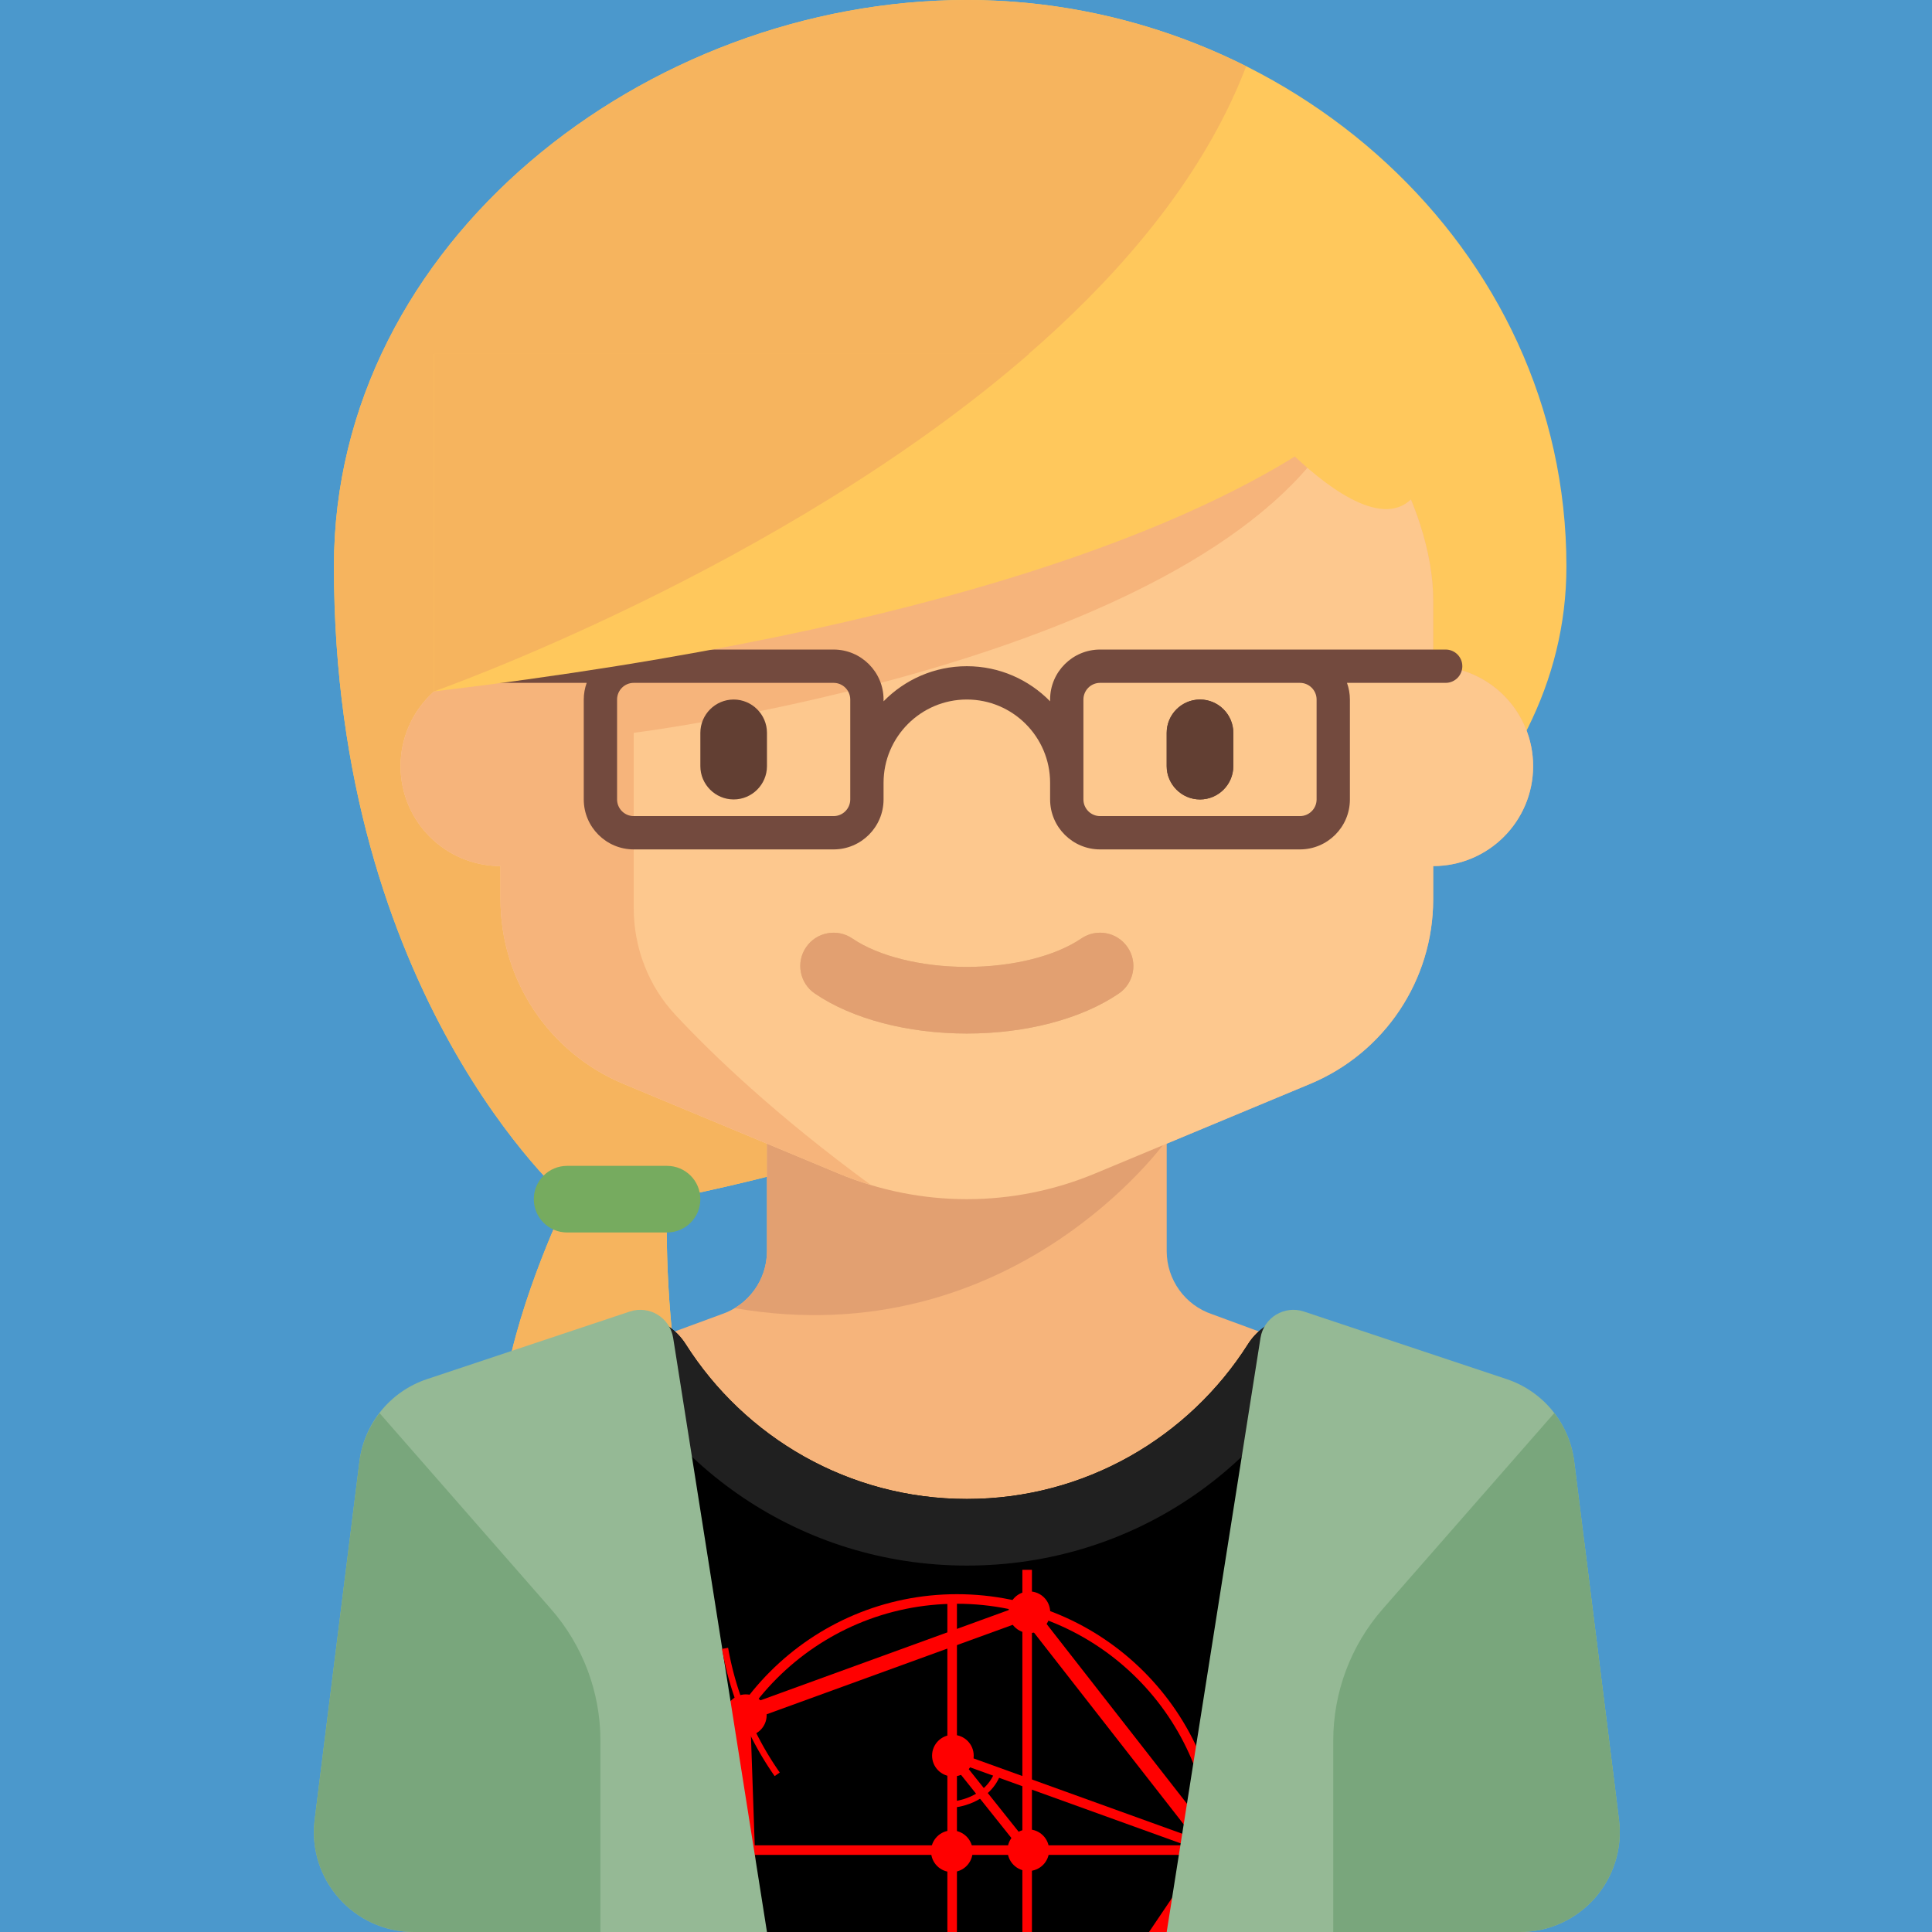 <?xml version="1.0" encoding="UTF-8" standalone="no"?>
<!-- Generator: Adobe Illustrator 19.0.0, SVG Export Plug-In . SVG Version: 6.00 Build 0)  -->

<svg
   xmlns:dc="http://purl.org/dc/elements/1.1/"
   xmlns:cc="http://creativecommons.org/ns#"
   xmlns:rdf="http://www.w3.org/1999/02/22-rdf-syntax-ns#"
   xmlns:svg="http://www.w3.org/2000/svg"
   xmlns="http://www.w3.org/2000/svg"
   xmlns:sodipodi="http://sodipodi.sourceforge.net/DTD/sodipodi-0.dtd"
   xmlns:inkscape="http://www.inkscape.org/namespaces/inkscape"
   version="1.1"
   id="Layer_1"
   x="0px"
   y="0px"
   viewBox="0 0 464 464"
   style="enable-background:new 0 0 464 464;"
   xml:space="preserve"
   sodipodi:docname="miquel.svg"
   inkscape:version="0.92.1 r15371"><defs
     id="defs3823" /><sodipodi:namedview
     pagecolor="#ffffff"
     bordercolor="#666666"
     borderopacity="1"
     objecttolerance="10"
     gridtolerance="10"
     guidetolerance="10"
     inkscape:pageopacity="0"
     inkscape:pageshadow="2"
     inkscape:window-width="2560"
     inkscape:window-height="1477"
     id="namedview3821"
     showgrid="false"
     inkscape:zoom="5.6568543"
     inkscape:cx="249.93276"
     inkscape:cy="92.796741"
     inkscape:window-x="0"
     inkscape:window-y="0"
     inkscape:window-maximized="1"
     inkscape:current-layer="layer1"
     inkscape:snap-grids="false" /><g
     inkscape:groupmode="layer"
     id="layer1"
     inkscape:label="Layer 1"><rect
       style="fill:#4b98cc;fill-opacity:1;stroke:#00ff00"
       id="rect3868"
       width="520.466"
       height="544.958"
       x="-22.451"
       y="-25.85" /><g
       style="enable-background:new 0 0 464 464"
       id="g3788"><path
         style="fill:#ffc85c;fill-opacity:1"
         d="M232.232,0h-0.064C155.382,0,80.2,58,80.2,136c0,103.333,56,152,56,152   s-11.542,23.589-15.012,44.996h41.961C159.318,310.596,160.2,288,160.2,288s216-39.333,216-152C376.2,59.214,309.018,0,232.232,0z"
         id="path3734" /><path
         style="fill:#f6b45e;fill-opacity:1"
         d="M299.295,15.919C279.017,5.733,256.092,0,232.232,0h-0.063C155.382,0,80.2,58,80.2,136   c0,103.333,56,152,56,152s-11.552,23.59-15.023,44.996h41.97C159.316,310.596,160.2,288,160.2,288s22.901-4.196,53.735-13.687   L104.2,166.055C104.2,166.055,263.108,110.285,299.295,15.919z"
         id="path3736" /><path
         style="fill:#f6b47b;fill-opacity:1"
         d="M383.588,413.991l-1.526-5.227c-0.737-2.525-3.197-4.073-5.727-3.751l-5.334-40.002   c-1.752-13.142-9.895-24.558-23.304-31.262l-15.714-7.857c-2.545-1.272-4.488,0.365-6.357,2.444l-34.485-12.689   c-6.534-2.178-10.94-8.292-10.94-15.179v-25.802l34.461-14.359c17.887-7.453,29.539-24.93,29.539-44.308v-8   c13.255,0,24-10.745,24-24s-10.745-24-24-24v-16c0-22.091-17.909-56-40-56h-144c-22.092,0-40,33.909-40,56v16   c-13.255,0-24,10.745-24,24s10.745,24,24,24v8c0,19.378,11.651,36.855,29.538,44.308l34.462,14.36v25.801   c0,6.887-4.407,13.001-10.94,15.179l-34.485,12.689c-1.869-2.079-3.812-3.717-6.357-2.444l-15.714,7.857   c-13.41,6.705-21.552,18.121-23.304,31.262l-5.334,40.002c-2.53-0.322-4.989,1.226-5.727,3.751l-1.526,5.227   c-0.817,2.799,0.79,5.729,3.589,6.546l11.799,3.442V448c0,8.836,7.164,16,16,16h32h176h32c8.836,0,16-7.164,16-16v-24.021   l11.799-3.442C382.798,419.721,384.405,416.79,383.588,413.991z"
         id="path3738" /><path
         style="fill:#e2a071;fill-opacity:1"
         d="M280.2,273.831l-96,0.165v26.472c0,5.693-3.017,10.852-7.752,13.701   C243.371,325.732,280.197,273.835,280.2,273.831z"
         id="path3740" /><g
         id="g3744"><path
           style="fill:#9BCE7A;"
           d="M371.001,365.011c-1.752-13.142-9.895-24.558-23.304-31.262l-15.714-7.857    c-2.905-1.452-5.025,0.886-7.146,3.345c-42.636,49.431-92.635,70.767-92.635,70.767h-0.001H232.2c0,0-49.999-21.336-92.635-70.767    c-2.121-2.459-4.242-4.797-7.146-3.345l-15.714,7.857c-13.41,6.705-21.552,18.121-23.304,31.262l-6.512,48.836    C108.022,421.124,144.2,432,144.2,432v32h176v-32c0,0,36.178-10.876,57.313-18.153L371.001,365.011z"
           id="path3742" /></g><path
         style="fill:#fdc88e;fill-opacity:1"
         d="M344.2,160v-16c0-22.091-17.909-56-40-56h-144c-22.092,0-40,33.909-40,56v15.996   c-13.255,0-24,10.745-24,24s10.745,24,24,24V216c0,19.378,11.651,36.855,29.538,44.308l51.691,21.538   c9.75,4.063,20.208,6.154,30.77,6.154l0,0c10.562,0,21.019-2.092,30.769-6.154l51.694-21.539   c17.887-7.453,29.539-24.93,29.539-44.308v-8c13.255,0,24-10.745,24-24S357.455,160,344.2,160z"
         id="path3746" /><g
         id="g3750"><path
           style="fill:#623F33;"
           d="M288.2,192L288.2,192c-4.4,0-8-3.6-8-8v-8c0-4.4,3.6-8,8-8l0,0c4.4,0,8,3.6,8,8v8    C296.2,188.4,292.6,192,288.2,192z"
           id="path3748" /></g><g
         id="g3756"><g
           id="g3754"><path
             style="fill:#E4B07B;"
             d="M232.2,248.219c-14.223,0-27.527-3.5-36.5-9.605c-3.652-2.484-4.601-7.461-2.113-11.113     c2.48-3.648,7.461-4.598,11.113-2.113c6.289,4.277,16.57,6.832,27.5,6.832s21.211-2.555,27.5-6.832     c3.66-2.492,8.629-1.539,11.113,2.113c2.488,3.652,1.539,8.629-2.113,11.113C259.727,244.719,246.423,248.219,232.2,248.219z"
             id="path3752" /></g></g><path
         style="fill:#f6b47b;fill-opacity:1"
         d="M120.2,160c-13.255,0-24,10.745-24,24s10.745,24,24,24v8c0,19.378,11.651,36.855,29.538,44.308   l51.69,21.538c2.53,1.054,5.112,1.962,7.727,2.749c-22.844-16.711-38.05-31.32-46.96-40.872   c-6.482-6.949-9.995-16.121-9.995-25.625V176c0,0,133.333-16.667,168-72c2.026-3.233,3.425-6.167,4.277-8.832   C246.467,139.992,120.2,160,120.2,160z"
         id="path3758" /><g
         id="g3762"><path
           style="fill:#8ABE69;"
           d="M144.002,429.556c-0.489-9.513-3.665-18.705-9.402-26.355l-37.557-50.076    c-1.813,3.734-3.087,7.708-3.645,11.887l-6.341,47.561L144.002,429.556z"
           id="path3760" /></g><g
         id="g3766"><path
           style="fill:#76AB5F;"
           d="M80.812,413.991c-0.817,2.799,0.79,5.73,3.588,6.546l59.799,17.444V432    c0-3.779-0.594-7.481-1.461-11.113l-53.856-15.71c-2.798-0.816-5.728,0.79-6.544,3.588L80.812,413.991z"
           id="path3764" /></g><g
         id="g3770"><path
           style="fill:#8ABE69;"
           d="M320.398,429.556c0.489-9.513,3.665-18.705,9.402-26.355l37.557-50.076    c1.813,3.734,3.087,7.708,3.645,11.887l6.341,47.561L320.398,429.556z"
           id="path3768" /></g><g
         id="g3774"><path
           style="fill:#76AB5F;"
           d="M383.588,413.991c0.817,2.799-0.79,5.73-3.588,6.546l-59.8,17.444V432    c0-3.779,0.594-7.481,1.461-11.113l53.856-15.71c2.798-0.816,5.728,0.79,6.544,3.588L383.588,413.991z"
           id="path3772" /></g><g
         id="g3778"><path
           style="fill:#76AB5F;"
           d="M160.2,296h-24c-4.418,0-8-3.582-8-8l0,0c0-4.418,3.582-8,8-8h24c4.418,0,8,3.582,8,8l0,0    C168.2,292.418,164.618,296,160.2,296z"
           id="path3776" /></g><g
         id="g3784"><path
           style="fill:#623F33;"
           d="M176.2,192L176.2,192c-4.4,0-8-3.6-8-8v-8c0-4.4,3.6-8,8-8l0,0c4.4,0,8,3.6,8,8v8    C184.2,188.4,180.6,192,176.2,192z"
           id="path3782" /></g><path
         inkscape:connector-curvature="0"
         style="fill:#000000;fill-opacity:1"
         d="m 156.2,464 h 152 V 316.465 c -3.418,1.03 -6.465,3.189 -8.47,6.348 C 285.549,345.157 260.624,360 232.2,360 c -28.424,0 -53.349,-14.844 -67.53,-37.188 -2.005,-3.159 -5.052,-5.318 -8.47,-6.348 z"
         id="path4004" /><path
         inkscape:connector-curvature="0"
         style="fill:#623f33"
         d="m 288.2,192 v 0 c -4.4,0 -8,-3.6 -8,-8 v -8 c 0,-4.4 3.6,-8 8,-8 v 0 c 4.4,0 8,3.6 8,8 v 8 c 0,4.4 -3.6,8 -8,8 z"
         id="path4016" /><path
         inkscape:connector-curvature="0"
         style="fill:#e2a071"
         d="m 232.2,248.219 c -14.223,0 -27.527,-3.5 -36.5,-9.605 -3.652,-2.484 -4.602,-7.461 -2.113,-11.113 2.48,-3.648 7.461,-4.598 11.113,-2.113 6.289,4.277 16.57,6.832 27.5,6.832 10.93,0 21.211,-2.555 27.5,-6.832 3.66,-2.492 8.629,-1.539 11.113,2.113 2.488,3.652 1.539,8.629 -2.113,11.113 -8.971,6.105 -22.277,9.605 -36.5,9.605 z"
         id="path4018" /><path
         inkscape:connector-curvature="0"
         style="fill:#202020;fill-opacity:1"
         d="m 317.767,316.926 c -6.8,-2.267 -14.195,-0.165 -18.036,5.887 C 285.549,345.157 260.624,360 232.2,360 c -28.424,0 -53.349,-14.844 -67.53,-37.188 -3.841,-6.052 -11.395,-8.218 -18.195,-5.951 l -2.682,0.83 C 158.391,352.093 192.476,376 232.2,376 c 39.724,0 73.555,-23.685 88.152,-58.085 z"
         id="path4022"
         sodipodi:nodetypes="ccssccscc" /><path
         inkscape:connector-curvature="0"
         style="fill:#79a67c;fill-opacity:1"
         d="M 388.151,431.592 C 372.411,429.582 360.2,416.286 360.2,400 c 0,-13.528 8.422,-25.033 20.286,-29.715 z"
         id="path4030" /></g><path
       inkscape:connector-curvature="0"
       style="enable-background:new 0 0 464 464;fill:#734a3e"
       d="m 347.2,156 h -83 c -6.617,0 -12,5.383 -12,12 v 0.432 c -5.086,-5.198 -12.172,-8.432 -20,-8.432 -7.828,0 -14.914,3.234 -20,8.432 V 168 c 0,-6.617 -5.383,-12 -12,-12 h -83 c -2.209,0 -4,1.791 -4,4 0,2.209 1.791,4 4,4 h 23.7 c -0.445,1.253 -0.7,2.596 -0.7,4 v 24 c 0,6.617 5.383,12 12,12 h 48 c 6.617,0 12,-5.383 12,-12 v -4 c 0,-11.027 8.973,-20 20,-20 11.027,0 20,8.973 20,20 v 4 c 0,6.617 5.383,12 12,12 h 48 c 6.617,0 12,-5.383 12,-12 v -24 c 0,-1.404 -0.255,-2.747 -0.7,-4 h 23.7 c 2.209,0 4,-1.791 4,-4 0,-2.209 -1.791,-4 -4,-4 z m -143,36 c 0,2.203 -1.793,4 -4,4 h -48 c -2.207,0 -4,-1.797 -4,-4 v -24 c 0,-2.203 1.793,-4 4,-4 h 48 c 2.207,0 4,1.797 4,4 z m 112,-24 v 24 c 0,2.203 -1.793,4 -4,4 h -48 c -2.207,0 -4,-1.797 -4,-4 v -24 c 0,-2.203 1.793,-4 4,-4 h 48 c 2.207,0 4,1.797 4,4 z"
       id="path4979" /><path
       style="enable-background:new 0 0 464 464;fill:#ffc85c;fill-opacity:1"
       d="m 104.2,84.996 v 81.059 c 124.89,-14.872 184.031,-41.191 210.985,-59.117 1.986,29.312 2.324,-48.455 -11.365,-4.691 0,0 47.016,54.972 39.593,-17.25 z"
       id="path3780"
       inkscape:connector-curvature="0"
       sodipodi:nodetypes="cccccc" /><path
       style="enable-background:new 0 0 464 464;fill:#f6b45e;fill-opacity:1"
       d="M104.2,84.996v81.059l0,0c0.009-0.003,83.212-29.188,142.933-81.059   C247.133,84.996,104.2,84.996,104.2,84.996z"
       id="path3786" /><path
       sodipodi:type="star"
       style="enable-background:new 0 0 464 464;fill:none;fill-opacity:1;stroke:#ff0000;stroke-width:3.662;stroke-miterlimit:4;stroke-dasharray:none;stroke-opacity:1"
       id="path2629"
       sodipodi:sides="5"
       sodipodi:cx="229.61832"
       sodipodi:cy="446.47227"
       sodipodi:r1="61.858997"
       sodipodi:r2="50.044983"
       sodipodi:arg1="1.2220253"
       sodipodi:arg2="1.8503439"
       inkscape:flatsided="true"
       inkscape:rounded="0"
       inkscape:randomized="0"
       d="m 250.758,504.607 -69.897,-20.065 -2.516,-72.676 68.341,-24.851 44.754,57.317 z"
       inkscape:transform-center-x="-5.2743504"
       inkscape:transform-center-y="-0.66149165" /><circle
       style="enable-background:new 0 0 464 464;fill:none;fill-opacity:1;stroke:#ff0000;stroke-width:2.3;stroke-miterlimit:4;stroke-dasharray:none;stroke-opacity:1"
       id="path2631"
       cx="229.835"
       cy="446.32"
       r="62.301" /><circle
       style="enable-background:new 0 0 464 464;fill:#ff0000;fill-opacity:1;stroke:#ff0000;stroke-width:2.907;stroke-miterlimit:4;stroke-dasharray:none;stroke-opacity:1"
       id="path2668"
       cx="179.125"
       cy="411.93"
       inkscape:transform-center-x="38.694761"
       inkscape:transform-center-y="-11.055644"
       r="3.547" /><circle
       style="enable-background:new 0 0 464 464;fill:#ff0000;fill-opacity:1;stroke:#ff0000;stroke-width:2.907;stroke-miterlimit:4;stroke-dasharray:none;stroke-opacity:1"
       id="path2668-6"
       cx="247.221"
       cy="387.206"
       inkscape:transform-center-x="38.694761"
       inkscape:transform-center-y="-11.055644"
       r="3.547" /><path
       style="enable-background:new 0 0 464 464;fill:none;stroke:#ff0000;stroke-width:2.3;stroke-linecap:butt;stroke-linejoin:miter;stroke-opacity:1;stroke-miterlimit:4;stroke-dasharray:none"
       d="M 291.44,444.332 H 167.365 Z"
       id="path2685"
       inkscape:connector-curvature="0" /><path
       style="enable-background:new 0 0 464 464;fill:#4b98cc;fill-opacity:1;stroke:#ff0000;stroke-width:2.3;stroke-linecap:butt;stroke-linejoin:miter;stroke-miterlimit:4;stroke-dasharray:none;stroke-opacity:1"
       d="M 246.686,377.015 V 495.586 Z"
       id="path2687"
       inkscape:connector-curvature="0" /><path
       style="enable-background:new 0 0 464 464;fill:#4b98cc;fill-opacity:1;stroke:#ff0000;stroke-width:2.3;stroke-linecap:butt;stroke-linejoin:miter;stroke-miterlimit:4;stroke-dasharray:none;stroke-opacity:1"
       d="M 228.674,383.283 V 501.855 Z"
       id="path2687-1"
       inkscape:connector-curvature="0" /><circle
       style="enable-background:new 0 0 464 464;fill:#ff0000;fill-opacity:1;stroke:#ff0000;stroke-width:2.907;stroke-miterlimit:4;stroke-dasharray:none;stroke-opacity:1"
       id="path2668-6-8"
       cx="228.597"
       cy="444.61"
       inkscape:transform-center-x="38.694761"
       inkscape:transform-center-y="-11.055644"
       r="3.547" /><circle
       style="enable-background:new 0 0 464 464;fill:#ff0000;fill-opacity:1;stroke:#ff0000;stroke-width:2.907;stroke-miterlimit:4;stroke-dasharray:none;stroke-opacity:1"
       id="path2668-6-8-7"
       cx="246.966"
       cy="444.355"
       inkscape:transform-center-x="38.694761"
       inkscape:transform-center-y="-11.055644"
       r="3.547" /><circle
       style="enable-background:new 0 0 464 464;fill:#ff0000;fill-opacity:1;stroke:#ff0000;stroke-width:2.907;stroke-miterlimit:4;stroke-dasharray:none;stroke-opacity:1"
       id="path2668-6-8-7-9"
       cx="228.852"
       cy="421.648"
       inkscape:transform-center-x="38.694761"
       inkscape:transform-center-y="-11.055644"
       r="3.547" /><path
       style="enable-background:new 0 0 464 464;fill:none;stroke:#ff0000;stroke-width:2.3;stroke-linecap:butt;stroke-linejoin:miter;stroke-opacity:1;stroke-miterlimit:4;stroke-dasharray:none"
       d="M 291.44,444.332 228.597,421.648 Z"
       id="path2749"
       inkscape:connector-curvature="0" /><path
       style="enable-background:new 0 0 464 464;fill:none;stroke:#ff0000;stroke-width:2.3;stroke-linecap:butt;stroke-linejoin:miter;stroke-opacity:1;stroke-miterlimit:4;stroke-dasharray:none"
       d="m 246.711,444.355 -18.114,-22.707 z"
       id="path2751"
       inkscape:connector-curvature="0" /><path
       style="enable-background:new 0 0 464 464;fill:none;stroke:#ff0000;stroke-width:1.5;stroke-linecap:butt;stroke-linejoin:miter;stroke-opacity:1;stroke-miterlimit:4;stroke-dasharray:none"
       d="m 228.852,433.384 c 0,0 8.548,-0.582 10.971,-8.164 -2.359,7.617 -10.971,8.164 -10.971,8.164 z"
       id="path2753"
       inkscape:connector-curvature="0"
       sodipodi:nodetypes="ccc" /><path
       inkscape:connector-curvature="0"
       style="enable-background:new 0 0 464 464;fill:#95b995;fill-opacity:1"
       d="M 184.2,464.001 161.673,321.329 c -0.771,-4.883 -5.742,-7.905 -10.432,-6.342 l -48.692,16.231 c -8.768,2.923 -15.079,10.621 -16.225,19.792 l -10.752,86.015 c -1.791,14.324 9.379,26.977 23.815,26.977 z"
       id="path4024" /><path
       inkscape:connector-curvature="0"
       style="enable-background:new 0 0 464 464;fill:#79a67c;fill-opacity:1"
       d="m 91.151,339.372 c -2.56,3.326 -4.285,7.305 -4.827,11.636 l -10.752,86.015 c -1.791,14.325 9.379,26.977 23.815,26.977 H 144.2 v -45.965 c 0,-11.627 -4.22,-22.858 -11.876,-31.608 z"
       id="path4034" /><path
       inkscape:connector-curvature="0"
       style="enable-background:new 0 0 464 464;fill:#95b995;fill-opacity:1"
       d="m 280.2,464.001 22.527,-142.672 c 0.771,-4.883 5.742,-7.905 10.432,-6.342 l 48.692,16.231 c 8.768,2.923 15.079,10.621 16.225,19.792 l 10.752,86.015 c 1.791,14.324 -9.379,26.977 -23.815,26.977 z"
       id="path4026" /><path
       inkscape:connector-curvature="0"
       style="fill:#79a67c;fill-opacity:1"
       d="m 373.289,339.364 c 2.56,3.326 4.246,7.313 4.788,11.644 l 10.752,86.015 C 390.62,451.348 379.45,464 365.014,464 H 320.2 v -45.965 c 0,-11.627 4.22,-22.858 11.876,-31.608 z"
       id="path4028"
       sodipodi:nodetypes="cccscscc" /><path
       style="fill:none;fill-opacity:1;stroke:#ff0000;stroke-width:1.5;stroke-miterlimit:4;stroke-dasharray:none;stroke-opacity:1"
       id="path3527"
       sodipodi:type="arc"
       sodipodi:cx="248.62447"
       sodipodi:cy="382.741"
       sodipodi:rx="75.646126"
       sodipodi:ry="75.646126"
       sodipodi:start="2.5307274"
       sodipodi:end="2.9670597"
       d="M 186.659,426.13 A 75.646,75.646 0 0 1 174.128,395.877"
       sodipodi:open="true" /></g><g
     id="g3790" /><g
     id="g3792" /><g
     id="g3794" /><g
     id="g3796" /><g
     id="g3798" /><g
     id="g3800" /><g
     id="g3802" /><g
     id="g3804" /><g
     id="g3806" /><g
     id="g3808" /><g
     id="g3810" /><g
     id="g3812" /><g
     id="g3814" /><g
     id="g3816" /><g
     id="g3818" /></svg>
